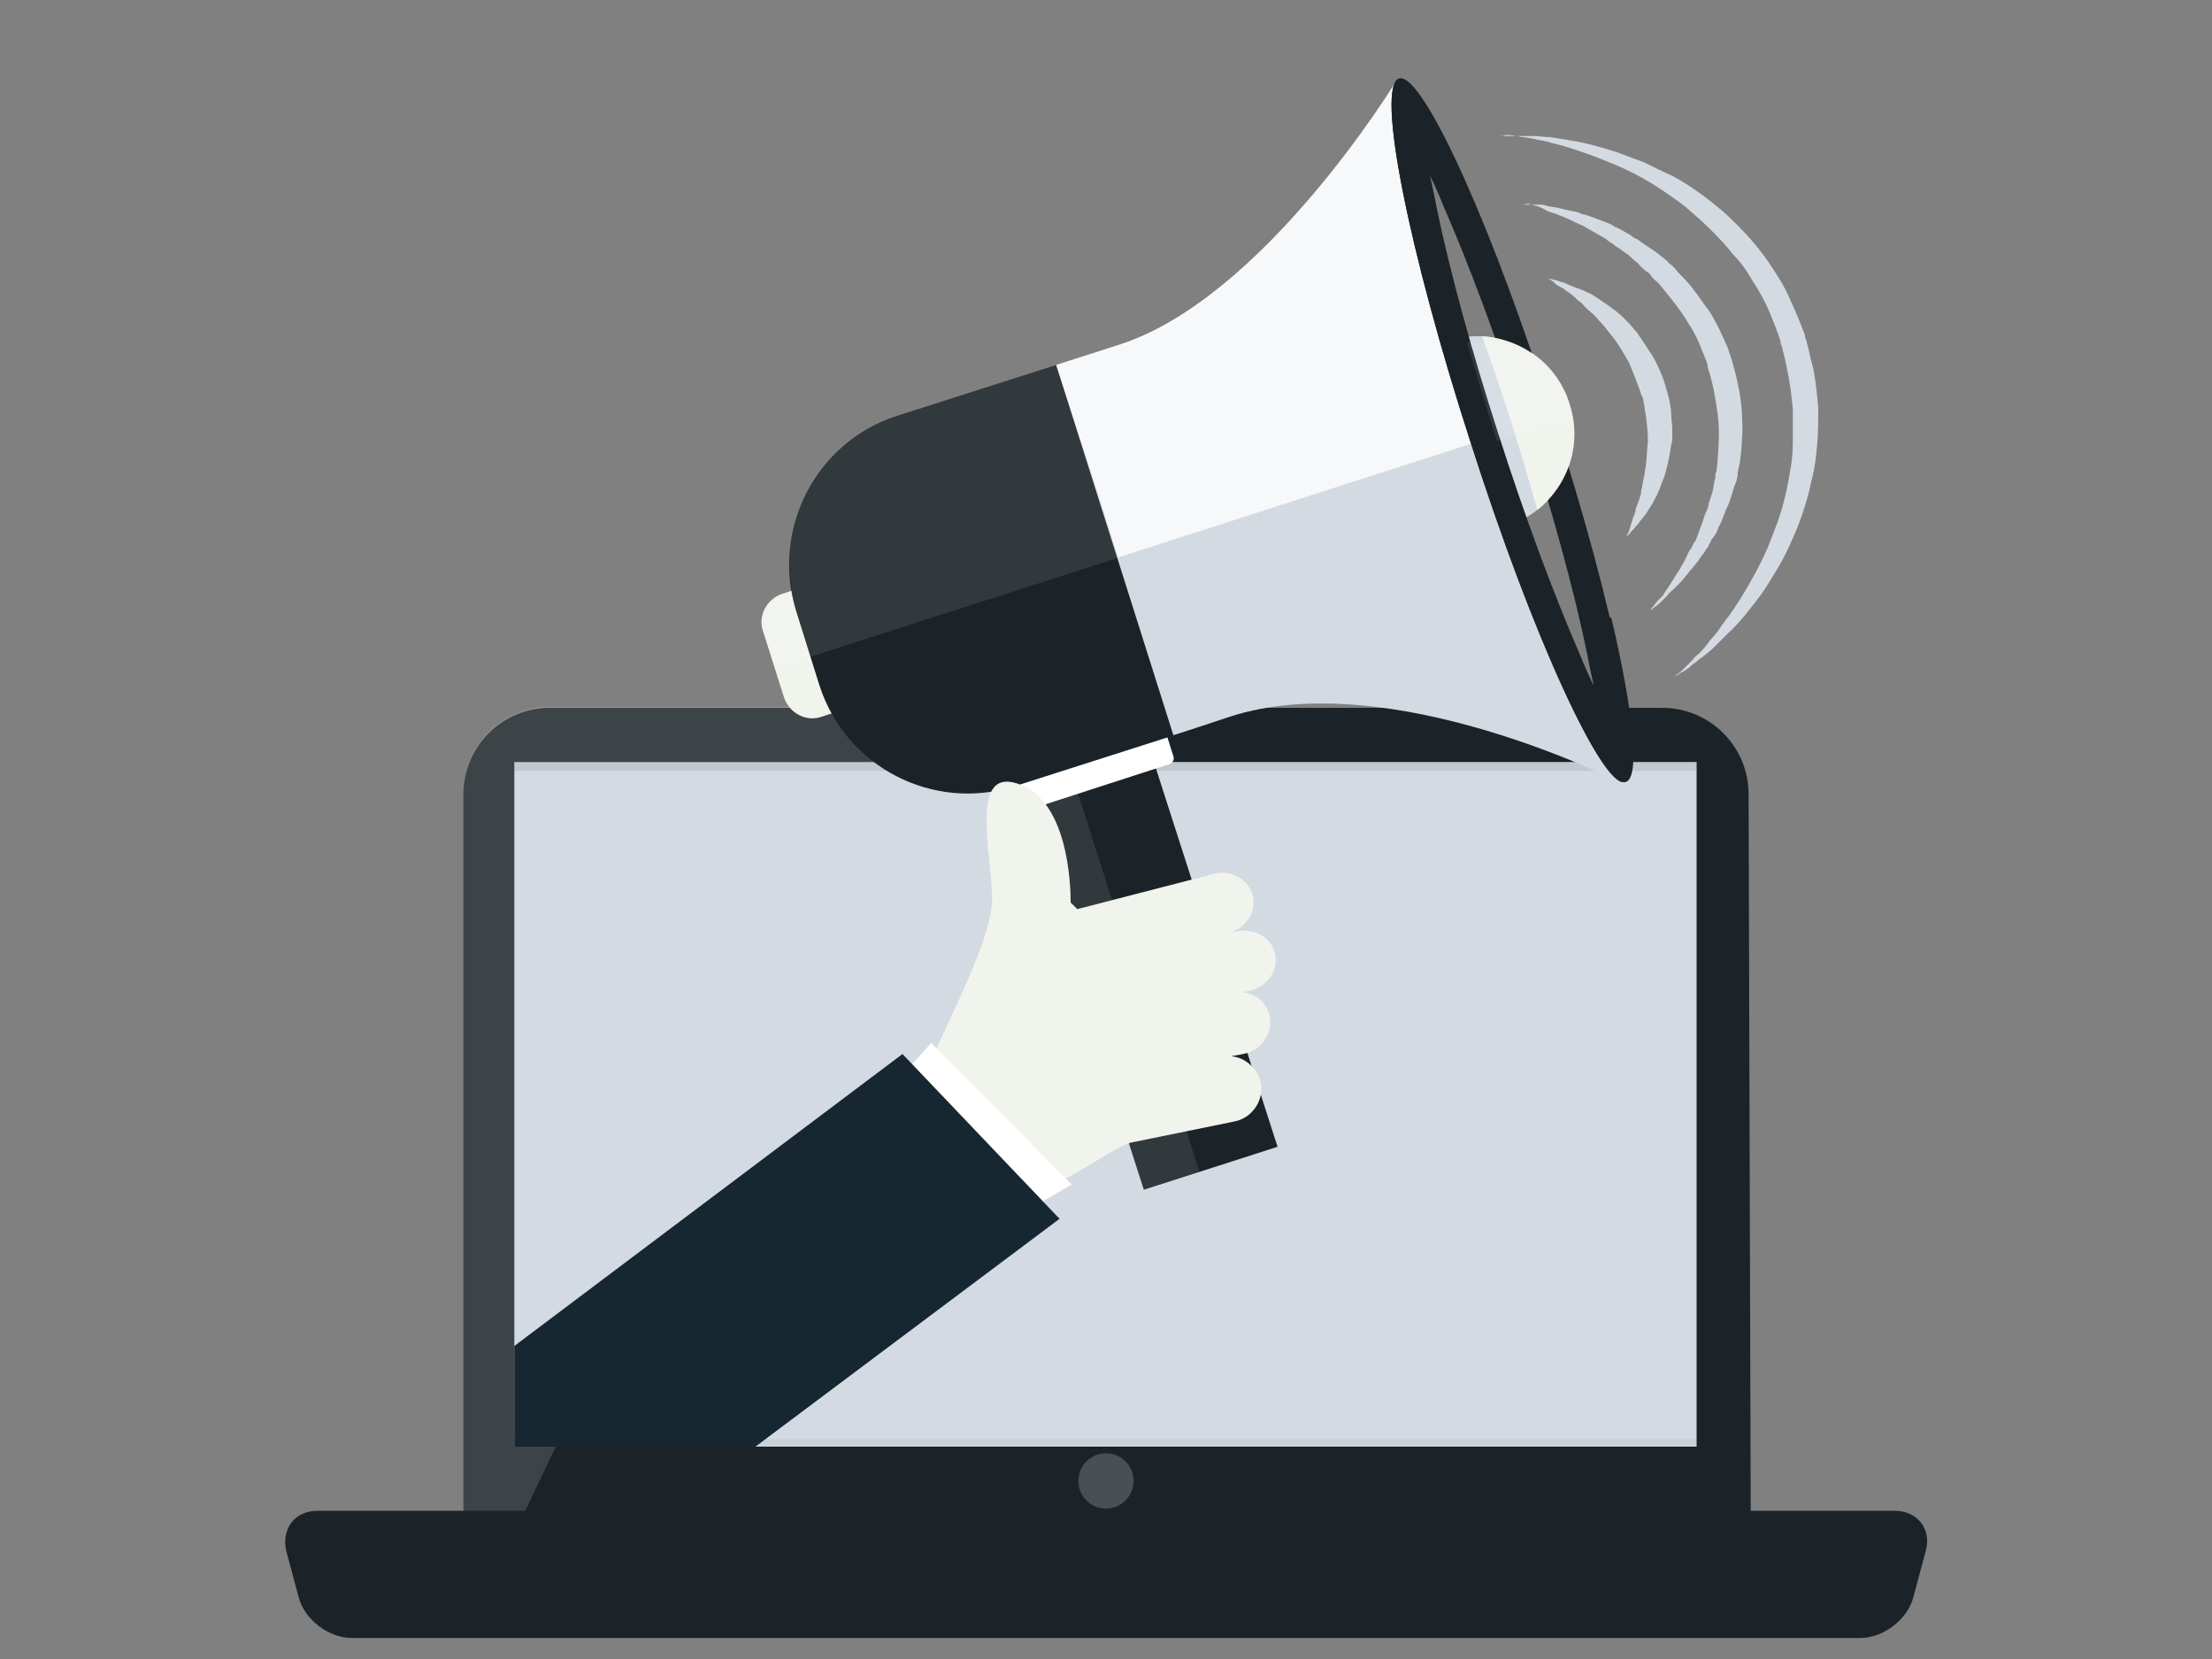 <?xml version="1.0" encoding="utf-8"?>
<!-- Generator: Adobe Illustrator 21.0.0, SVG Export Plug-In . SVG Version: 6.00 Build 0)  -->
<svg version="1.1" id="Layer_3" xmlns="http://www.w3.org/2000/svg" xmlns:xlink="http://www.w3.org/1999/xlink" x="0px" y="0px"
	 width="200px" height="150px" viewBox="0 0 200 150" style="enable-background:new 0 0 200 150;" xml:space="preserve">
<rect x="0" y="0" width="200" height="150" fill="#808080" stroke="none"/>
<style type="text/css">
	.st0{fill:#1B2328;}
	.st1{opacity:0.2;fill:#FFFFFF;enable-background:new    ;}
	.st2{opacity:0.25;fill:#231E1F;enable-background:new    ;}
	.st3{fill:#D3DAE2;}
	.st4{opacity:0.1;fill:#231E1F;enable-background:new    ;}
	.st5{opacity:5.000000e-02;fill:#231E1F;enable-background:new    ;}
	.st6{opacity:0.15;fill:#FFFFFF;enable-background:new    ;}
	.st7{opacity:0.1;fill:#FFFFFF;enable-background:new    ;}
	.st8{fill:#F1F3ED;}
	.st9{fill:#FFFFFF;}
	.st10{opacity:0.8;fill:#FFFFFF;enable-background:new    ;}
	.st11{fill:#172732;}
</style>
<g>
	<g>
		<g>
			<g>
				<g>
					<g>
						<g>
							<g>
								<path class="st0" d="M158.1,71.8c0-4.3-3.5-7.8-7.8-7.8H49.7c-4.3,0-7.8,3.5-7.8,7.8V139h116.4L158.1,71.8z M49.7,70.8
									h100.6V129H49.7V70.8z"/>
								<circle class="st1" cx="100" cy="133.9" r="2.5"/>
								<circle class="st2" cx="100" cy="67" r="1.2"/>
								<rect x="46.5" y="68.9" class="st3" width="106.9" height="61.9"/>
							</g>
							<rect x="46.5" y="68.7" class="st4" width="106.9" height="1"/>
							<rect x="46.5" y="130.1" class="st5" width="106.9" height="1"/>
						</g>
					</g>
					<path class="st6" d="M46.5,130.8V68.9h33l2.4-5H49.7c-4.3,0-7.8,3.5-7.8,7.8v67.2h4.5l3.9-8.2h-3.8V130.8z"/>
				</g>
			</g>
		</g>
		<path class="st0" d="M173,144.4c-0.5,2-2.7,3.7-4.8,3.7H31.8c-2.1,0-4.3-1.7-4.8-3.7l-1.1-4.1c-0.5-2,0.7-3.7,2.8-3.7h142.6
			c2.1,0,3.4,1.7,2.8,3.7L173,144.4z"/>
	</g>
	<g>
		<rect x="97" y="66.6" transform="matrix(0.952 -0.306 0.306 0.952 -21.543 35.772)" class="st0" width="12.7" height="40"/>
		<rect x="97.2" y="67.8" transform="matrix(0.952 -0.306 0.306 0.952 -22.082 34.789)" class="st7" width="5.3" height="40"/>
		<path class="st8" d="M82.8,59.2c0.5,1.4-0.3,2.9-1.7,3.4l-6.8,2.2c-1.4,0.5-2.9-0.3-3.4-1.7l-1.9-6c-0.5-1.4,0.3-2.9,1.7-3.4
			l6.8-2.2c1.4-0.5,2.9,0.3,3.4,1.7L82.8,59.2z"/>
		<path class="st9" d="M106.1,68.4c0.1,0.3-0.1,0.6-0.4,0.7l-14.5,4.7c-0.3,0.1-0.6-0.1-0.7-0.4l-0.6-1.9c-0.1-0.3,0.1-0.6,0.4-0.7
			l14.5-4.7c0.3-0.1,0.6,0.1,0.7,0.4L106.1,68.4z"/>
		<path class="st3" d="M126.2,7.4c0,0-12,19.7-25.1,23.8c-7,2.2-5.8,1.9-5.8,1.9L106,66.5c0,0,0.7-0.2,5.2-1.7
			c14.5-4.7,35.4,6,35.4,6s-7.8-15.4-13-31.6C128.3,23,126.2,7.4,126.2,7.4z"/>
		<path class="st0" d="M81.1,37.6C73.7,40,69.7,47.9,72,55.3l2.1,6.7c2.4,7.4,10.3,11.4,17.6,9.1l14.4-4.6L95.5,33L81.1,37.6z"/>
		<path class="st3" d="M141.9,36.5c-1.4-4.5-6.1-7-10.6-5.8c1.2,5.7,2.7,11.4,5.1,16.8C140.9,46,143.4,41.1,141.9,36.5z"/>
		<path class="st7" d="M99.2,44.4L95.5,33l0,0c-0.1,0-0.2,0.1-0.2,0.1h-0.1l-14.1,4.5c-6.7,2.2-10.7,8.9-9.5,15.6c0,0.1,0,0.1,0,0.2
			l-0.9,0.3c-1.4,0.5-2.2,2-1.7,3.4l1.1,3.3l31.1-10L99.2,44.4z"/>
		<path class="st10" d="M133.5,39.2c-0.6-1.8-1.1-3.6-1.6-5.3c-4-14.1-5.7-26.5-5.7-26.5s-12,19.7-25.1,23.8c-3.6,1.2-5,1.6-5.6,1.8
			l3.7,11.4l1.9,6l32.6-10.5C133.7,39.7,133.6,39.4,133.5,39.2z"/>
		<path class="st0" d="M129.3,15.9c0.4,0.8,0.8,1.7,1.2,2.7c2.4,5.5,5,12.5,7.4,20c2.4,7.4,4.4,14.7,5.6,20.5c0.2,1.1,0.4,2,0.6,2.9
			c-0.4-0.8-0.8-1.7-1.2-2.7c-2.4-5.5-5-12.5-7.4-20c-2.4-7.4-4.4-14.7-5.6-20.5C129.7,17.7,129.5,16.8,129.3,15.9 M126.8,7.1
			c-0.1,0-0.2,0-0.3,0c-2.1,0.7,0.8,15.4,6.5,33c5.4,16.7,11.3,29.9,13.6,30.6c0.1,0,0.2,0,0.3,0c2.1-0.7-0.8-15.4-6.5-33
			C135.1,21,129.2,7.8,126.8,7.1L126.8,7.1z"/>
		<path class="st8" d="M141.9,36.5c-1.1-3.6-4.4-5.9-7.9-6.1c1.9,5.2,3.5,10.4,5,15.7C141.8,43.9,143.1,40.1,141.9,36.5z"/>
		<path class="st7" d="M142,37.1L142,37.1c0-0.2-0.1-0.4-0.1-0.5c0-0.1-0.1-0.3-0.1-0.4v-0.1c0-0.1-0.1-0.2-0.1-0.3
			c0,0,0-0.1-0.1-0.1c0-0.1-0.1-0.2-0.1-0.2s0-0.1-0.1-0.1c-0.1-0.1-0.1-0.2-0.2-0.3l0,0c-0.1-0.1-0.1-0.2-0.2-0.3
			c0,0,0-0.1-0.1-0.1c0-0.1-0.1-0.1-0.1-0.2l-0.1-0.1c0-0.1-0.1-0.1-0.1-0.2l-0.1-0.1c-0.1-0.1-0.1-0.2-0.2-0.2l-0.1-0.1
			c-0.1-0.1-0.1-0.1-0.2-0.2l-0.1-0.1l-0.1-0.1l-0.1-0.1l-0.1-0.1l-0.1-0.1l-0.1-0.1c-0.1-0.1-0.2-0.2-0.3-0.3l-0.1-0.1
			c-0.1,0-0.1-0.1-0.2-0.1c0,0-0.1,0-0.1-0.1c-0.1,0-0.1-0.1-0.2-0.1c0,0-0.1,0-0.1-0.1c-0.3-0.2-0.5-0.3-0.8-0.4l0,0
			c-0.1,0-0.2-0.1-0.3-0.1c0,0,0,0-0.1,0s-0.2-0.1-0.3-0.1l0,0c-0.4-0.2-0.8-0.3-1.2-0.4l0,0c-1.4-0.3-2.9-0.4-4.3,0
			c0.6,3.1,1.4,6.2,2.3,9.2l8.5-2.7C142.1,37.2,142.1,37.1,142,37.1z"/>
		<path class="st0" d="M142.8,54.4c0.4,1.7,0.8,3.2,1.1,4.7c0.4,2.1,0.7,3.7,0.9,5.1c-0.6-1.2-1.3-2.7-2.2-4.7
			c-2.4-5.5-5-12.6-7.4-20.1s-4.4-14.8-5.7-20.7c-0.4-2.1-0.7-3.7-0.9-5.1c0.2,0.4,0.4,0.7,0.6,1.2c-0.1-1.4,0-2.7,0.6-3.9
			c-1.5-2.6-2.6-4-3.3-3.8c-2.1,0.7,0.8,15.4,6.5,33c5.6,17.6,11.9,31.2,14,30.6c1.3-0.4,0.7-6.3-1.3-14.8L142.8,54.4z"/>
	</g>
	<path class="st8" d="M82.4,100.6l11.3,6.7c1.6,0.6,7-3.7,8.6-4l9.3-1.9c1.6-0.3,2.7-1.9,2.4-3.5c-0.3-1.3-1.4-2.3-2.7-2.4l1.1-0.2
		c1.6-0.3,2.7-1.8,2.4-3.4c-0.2-1.2-1.2-2-2.4-2.2l0.5-0.1c1.6-0.3,2.7-1.8,2.4-3.3c-0.3-1.5-1.8-2.4-3.5-2.1l-0.9,0.2
		c1.6-0.3,2.7-1.8,2.4-3.3c-0.3-1.5-1.9-2.5-3.5-2.1l-12.4,3.2l-0.6-0.6c0,0,0.2-8.7-4.4-10.6c-4.8-2-2.8,5.7-2.7,10.2
		C89.9,85.7,82,99,82.4,100.6z M101.6,86.3L101.6,86.3L101.6,86.3L101.6,86.3z"/>
	<polygon class="st9" points="94.3,108.6 96.9,107.1 84.2,94.3 82.4,96.3 	"/>
	<polygon class="st11" points="46.5,121.7 46.5,130.8 68.3,130.8 95.8,110.2 81.6,95.3 	"/>
	<g>
		<path class="st3" d="M139.7,25.1c0,0,0.1,0,0.3,0.1c0.2,0,0.5,0.1,0.9,0.2c0.2,0.1,0.4,0.1,0.6,0.2c0.2,0.1,0.5,0.2,0.7,0.3
			c0.3,0.1,0.5,0.2,0.8,0.3c0.3,0.1,0.6,0.3,0.9,0.4c0.3,0.2,0.6,0.4,0.9,0.6c0.3,0.2,0.6,0.4,1,0.7c0.7,0.5,1.3,1.1,1.9,1.8
			c0.1,0.2,0.3,0.3,0.4,0.5c0.1,0.2,0.3,0.4,0.4,0.6c0.3,0.4,0.5,0.8,0.8,1.2c0.5,0.8,0.9,1.7,1.2,2.6l0.2,0.7
			c0.1,0.2,0.1,0.5,0.2,0.7c0.1,0.5,0.2,1,0.2,1.4c0,0.5,0.1,0.9,0.1,1.4c0,0.2,0,0.5,0,0.7s0,0.5-0.1,0.7c-0.1,0.9-0.3,1.7-0.5,2.5
			c-0.1,0.4-0.3,0.8-0.4,1.1c-0.1,0.4-0.3,0.7-0.4,1c-0.2,0.3-0.3,0.6-0.5,0.9c-0.2,0.3-0.3,0.5-0.5,0.8c-0.2,0.2-0.3,0.4-0.5,0.6
			c-0.1,0.2-0.3,0.4-0.4,0.5c-0.2,0.3-0.5,0.5-0.6,0.7c-0.2,0.2-0.2,0.2-0.2,0.2s0-0.1,0.1-0.3s0.2-0.5,0.3-0.9
			c0.1-0.2,0.1-0.4,0.2-0.6c0.1-0.2,0.2-0.5,0.2-0.7c0.1-0.3,0.2-0.5,0.3-0.8s0.2-0.6,0.2-0.9c0.1-0.3,0.1-0.6,0.2-1
			c0.1-0.3,0.1-0.7,0.2-1.1c0.1-0.7,0.1-1.5,0.2-2.3c0-0.8-0.1-1.6-0.2-2.4c-0.1-0.4-0.1-0.8-0.2-1.2c0-0.2-0.1-0.4-0.2-0.6
			l-0.2-0.6c-0.3-0.8-0.6-1.6-0.9-2.3c-0.4-0.7-0.8-1.4-1.3-2.1c-0.5-0.6-0.9-1.2-1.5-1.8c-0.2-0.3-0.5-0.5-0.8-0.8
			c-0.3-0.2-0.5-0.5-0.7-0.7c-0.3-0.2-0.5-0.4-0.7-0.6s-0.5-0.4-0.7-0.5c-0.2-0.2-0.4-0.3-0.6-0.4c-0.2-0.1-0.4-0.2-0.5-0.4
			C140.2,25.3,139.9,25.1,139.7,25.1C139.8,25.1,139.7,25.1,139.7,25.1z"/>
		<path class="st3" d="M137.6,18.5c0,0,0.2,0,0.6,0c0.2,0,0.4,0,0.7,0c0.1,0,0.3,0,0.4,0c0.1,0,0.3,0,0.5,0.1
			c0.3,0.1,0.7,0.1,1.1,0.2c0.4,0.1,0.8,0.2,1.3,0.3c0.2,0,0.5,0.1,0.7,0.2s0.5,0.1,0.7,0.2c0.3,0.1,0.5,0.2,0.8,0.3
			c0.3,0.1,0.5,0.2,0.8,0.3c0.3,0.1,0.5,0.2,0.8,0.4c0.3,0.1,0.6,0.3,0.8,0.4c0.3,0.2,0.6,0.3,0.8,0.5c0.1,0.1,0.3,0.2,0.4,0.2
			c0.1,0.1,0.3,0.2,0.4,0.3c0.3,0.2,0.6,0.4,0.9,0.6c0.3,0.2,0.6,0.4,0.8,0.6c0.1,0.1,0.3,0.2,0.4,0.3c0.1,0.1,0.3,0.2,0.4,0.4
			c0.3,0.2,0.6,0.5,0.8,0.8c0.5,0.5,1.1,1.1,1.5,1.7c0.5,0.6,0.9,1.3,1.4,1.9c0.4,0.7,0.8,1.4,1.1,2.1c0.2,0.4,0.3,0.7,0.5,1.1
			l0.4,1.2c0.4,1.4,0.8,3.1,0.9,4.7c0,0.8,0.1,1.6,0,2.3c0,0.8-0.1,1.5-0.2,2.3c-0.1,0.4-0.2,0.7-0.2,1.1c0,0.2-0.1,0.4-0.1,0.5
			c-0.1,0.2-0.1,0.3-0.2,0.5c-0.1,0.3-0.2,0.7-0.3,1s-0.2,0.6-0.4,1c-0.1,0.2-0.1,0.3-0.2,0.5c-0.1,0.2-0.1,0.3-0.2,0.5
			c-0.1,0.3-0.3,0.6-0.4,0.9c-0.1,0.3-0.3,0.6-0.5,0.8c-0.1,0.1-0.1,0.3-0.2,0.4c-0.1,0.1-0.1,0.3-0.2,0.4c-0.2,0.2-0.3,0.5-0.5,0.7
			s-0.3,0.5-0.5,0.7s-0.3,0.4-0.5,0.6c-0.2,0.2-0.3,0.4-0.5,0.6c-0.3,0.4-0.6,0.7-0.9,1c-0.3,0.3-0.6,0.5-0.8,0.8
			c-0.1,0.1-0.2,0.2-0.3,0.3s-0.2,0.2-0.3,0.3c-0.2,0.2-0.4,0.3-0.5,0.4c-0.3,0.2-0.4,0.3-0.4,0.3s0.1-0.2,0.3-0.4
			c0.1-0.1,0.2-0.3,0.4-0.5c0.1-0.1,0.2-0.2,0.3-0.3s0.2-0.2,0.3-0.4c0.2-0.3,0.4-0.6,0.6-0.9c0.2-0.3,0.4-0.7,0.7-1.1
			c0.2-0.4,0.5-0.8,0.7-1.3c0.1-0.2,0.2-0.5,0.4-0.7c0.1-0.2,0.2-0.5,0.4-0.7c0.1-0.2,0.2-0.5,0.3-0.8s0.2-0.5,0.3-0.8
			s0.2-0.6,0.3-0.9c0.1-0.1,0.1-0.3,0.2-0.4c0-0.1,0.1-0.3,0.1-0.5c0.1-0.3,0.2-0.6,0.3-0.9c0.1-0.3,0.1-0.6,0.2-1
			c0-0.2,0.1-0.3,0.1-0.5s0-0.3,0.1-0.5c0-0.3,0.1-0.7,0.1-1c0.1-1.4,0.2-2.8,0-4.2s-0.4-2.7-0.9-4.2c0,0.1,0,0,0,0l0,0l0,0v-0.1V33
			l-0.1-0.3l-0.2-0.5c-0.1-0.3-0.3-0.7-0.4-1c-0.3-0.7-0.6-1.3-1-1.9c-0.7-1.2-1.6-2.3-2.5-3.4c-0.2-0.3-0.5-0.5-0.7-0.7
			c-0.1-0.1-0.2-0.2-0.3-0.4c-0.1-0.1-0.2-0.2-0.4-0.3c-0.2-0.2-0.5-0.4-0.7-0.7c-0.3-0.2-0.5-0.4-0.7-0.6c-0.1-0.1-0.2-0.2-0.4-0.3
			c-0.1-0.1-0.3-0.2-0.4-0.3c-0.3-0.2-0.5-0.3-0.7-0.5c-0.3-0.2-0.5-0.3-0.7-0.5c-0.2-0.1-0.5-0.3-0.7-0.4s-0.5-0.3-0.7-0.4
			s-0.5-0.3-0.7-0.4c-0.5-0.2-0.9-0.4-1.3-0.6c-0.4-0.2-0.8-0.3-1.2-0.5c-0.4-0.1-0.7-0.2-1-0.4c-0.2-0.1-0.3-0.1-0.4-0.2
			c-0.1,0-0.3-0.1-0.4-0.1c-0.2-0.1-0.5-0.1-0.6-0.2C137.8,18.5,137.6,18.5,137.6,18.5z"/>
		<path class="st3" d="M135.6,12.3c0,0,0.3,0,0.8,0c0.3,0,0.6,0,0.9,0c0.2,0,0.4,0,0.6,0c0.2,0,0.4,0,0.7,0c0.5,0,1,0.1,1.6,0.1
			c0.6,0.1,1.2,0.2,1.8,0.3c1.3,0.2,2.8,0.6,4.3,1.1c0.8,0.3,1.6,0.6,2.4,0.9c0.8,0.4,1.6,0.8,2.5,1.2c1.7,0.9,3.3,2.1,4.9,3.5
			c1.5,1.4,3,3,4.2,4.9c0.6,0.9,1.2,1.9,1.6,2.9c0.5,1,0.9,2.1,1.3,3.1l0,0v0.1v0.1l0.1,0.2l0.1,0.4c0,0.1,0.1,0.3,0.1,0.4l0.1,0.4
			c0.1,0.6,0.3,1.1,0.4,1.7c0.2,1.1,0.3,2.2,0.4,3.3c0,1.1,0,2.2-0.1,3.3s-0.2,2.1-0.5,3.2c-0.4,2-1.1,4-1.9,5.7
			c-0.4,0.9-0.8,1.7-1.3,2.5s-0.9,1.5-1.4,2.2c-1,1.3-1.9,2.5-2.9,3.4c-0.5,0.5-0.9,0.9-1.3,1.3c-0.4,0.4-0.8,0.7-1.2,1
			c-0.2,0.1-0.4,0.3-0.5,0.4c-0.2,0.1-0.3,0.2-0.5,0.4c-0.3,0.2-0.5,0.4-0.8,0.5c-0.4,0.3-0.6,0.4-0.6,0.4s0.2-0.2,0.6-0.5
			c0.2-0.2,0.4-0.4,0.7-0.7c0.1-0.1,0.3-0.3,0.4-0.4c0.1-0.2,0.3-0.3,0.5-0.5c0.3-0.3,0.7-0.7,1-1.2c0.4-0.4,0.8-0.9,1.1-1.4
			c0.8-1,1.6-2.2,2.4-3.6c0.8-1.4,1.6-2.9,2.2-4.6c0.7-1.7,1.2-3.5,1.5-5.4c0.2-1,0.3-1.9,0.3-2.9s0-2,0-3c-0.1-1-0.2-2-0.4-3
			c-0.1-0.5-0.2-1-0.3-1.5l-0.1-0.4c0-0.1-0.1-0.3-0.1-0.4l-0.1-0.4l-0.1-0.2V31v-0.1c-0.3-1-0.7-1.9-1.1-2.9
			c-0.4-0.9-0.9-1.8-1.5-2.7c-0.5-0.9-1.1-1.7-1.8-2.4c-0.6-0.8-1.3-1.5-2-2.2s-1.4-1.3-2.1-1.9c-0.7-0.6-1.5-1.1-2.2-1.6
			c-1.5-1-3-1.8-4.5-2.4c-1.4-0.6-2.8-1.1-4.1-1.5c-0.6-0.2-1.2-0.3-1.8-0.5c-0.5-0.1-1.1-0.2-1.5-0.3c-0.2,0-0.4-0.1-0.7-0.1
			c-0.2,0-0.4-0.1-0.6-0.1c-0.4-0.1-0.7-0.1-0.9-0.1C135.9,12.3,135.6,12.3,135.6,12.3z"/>
	</g>
</g>
</svg>
